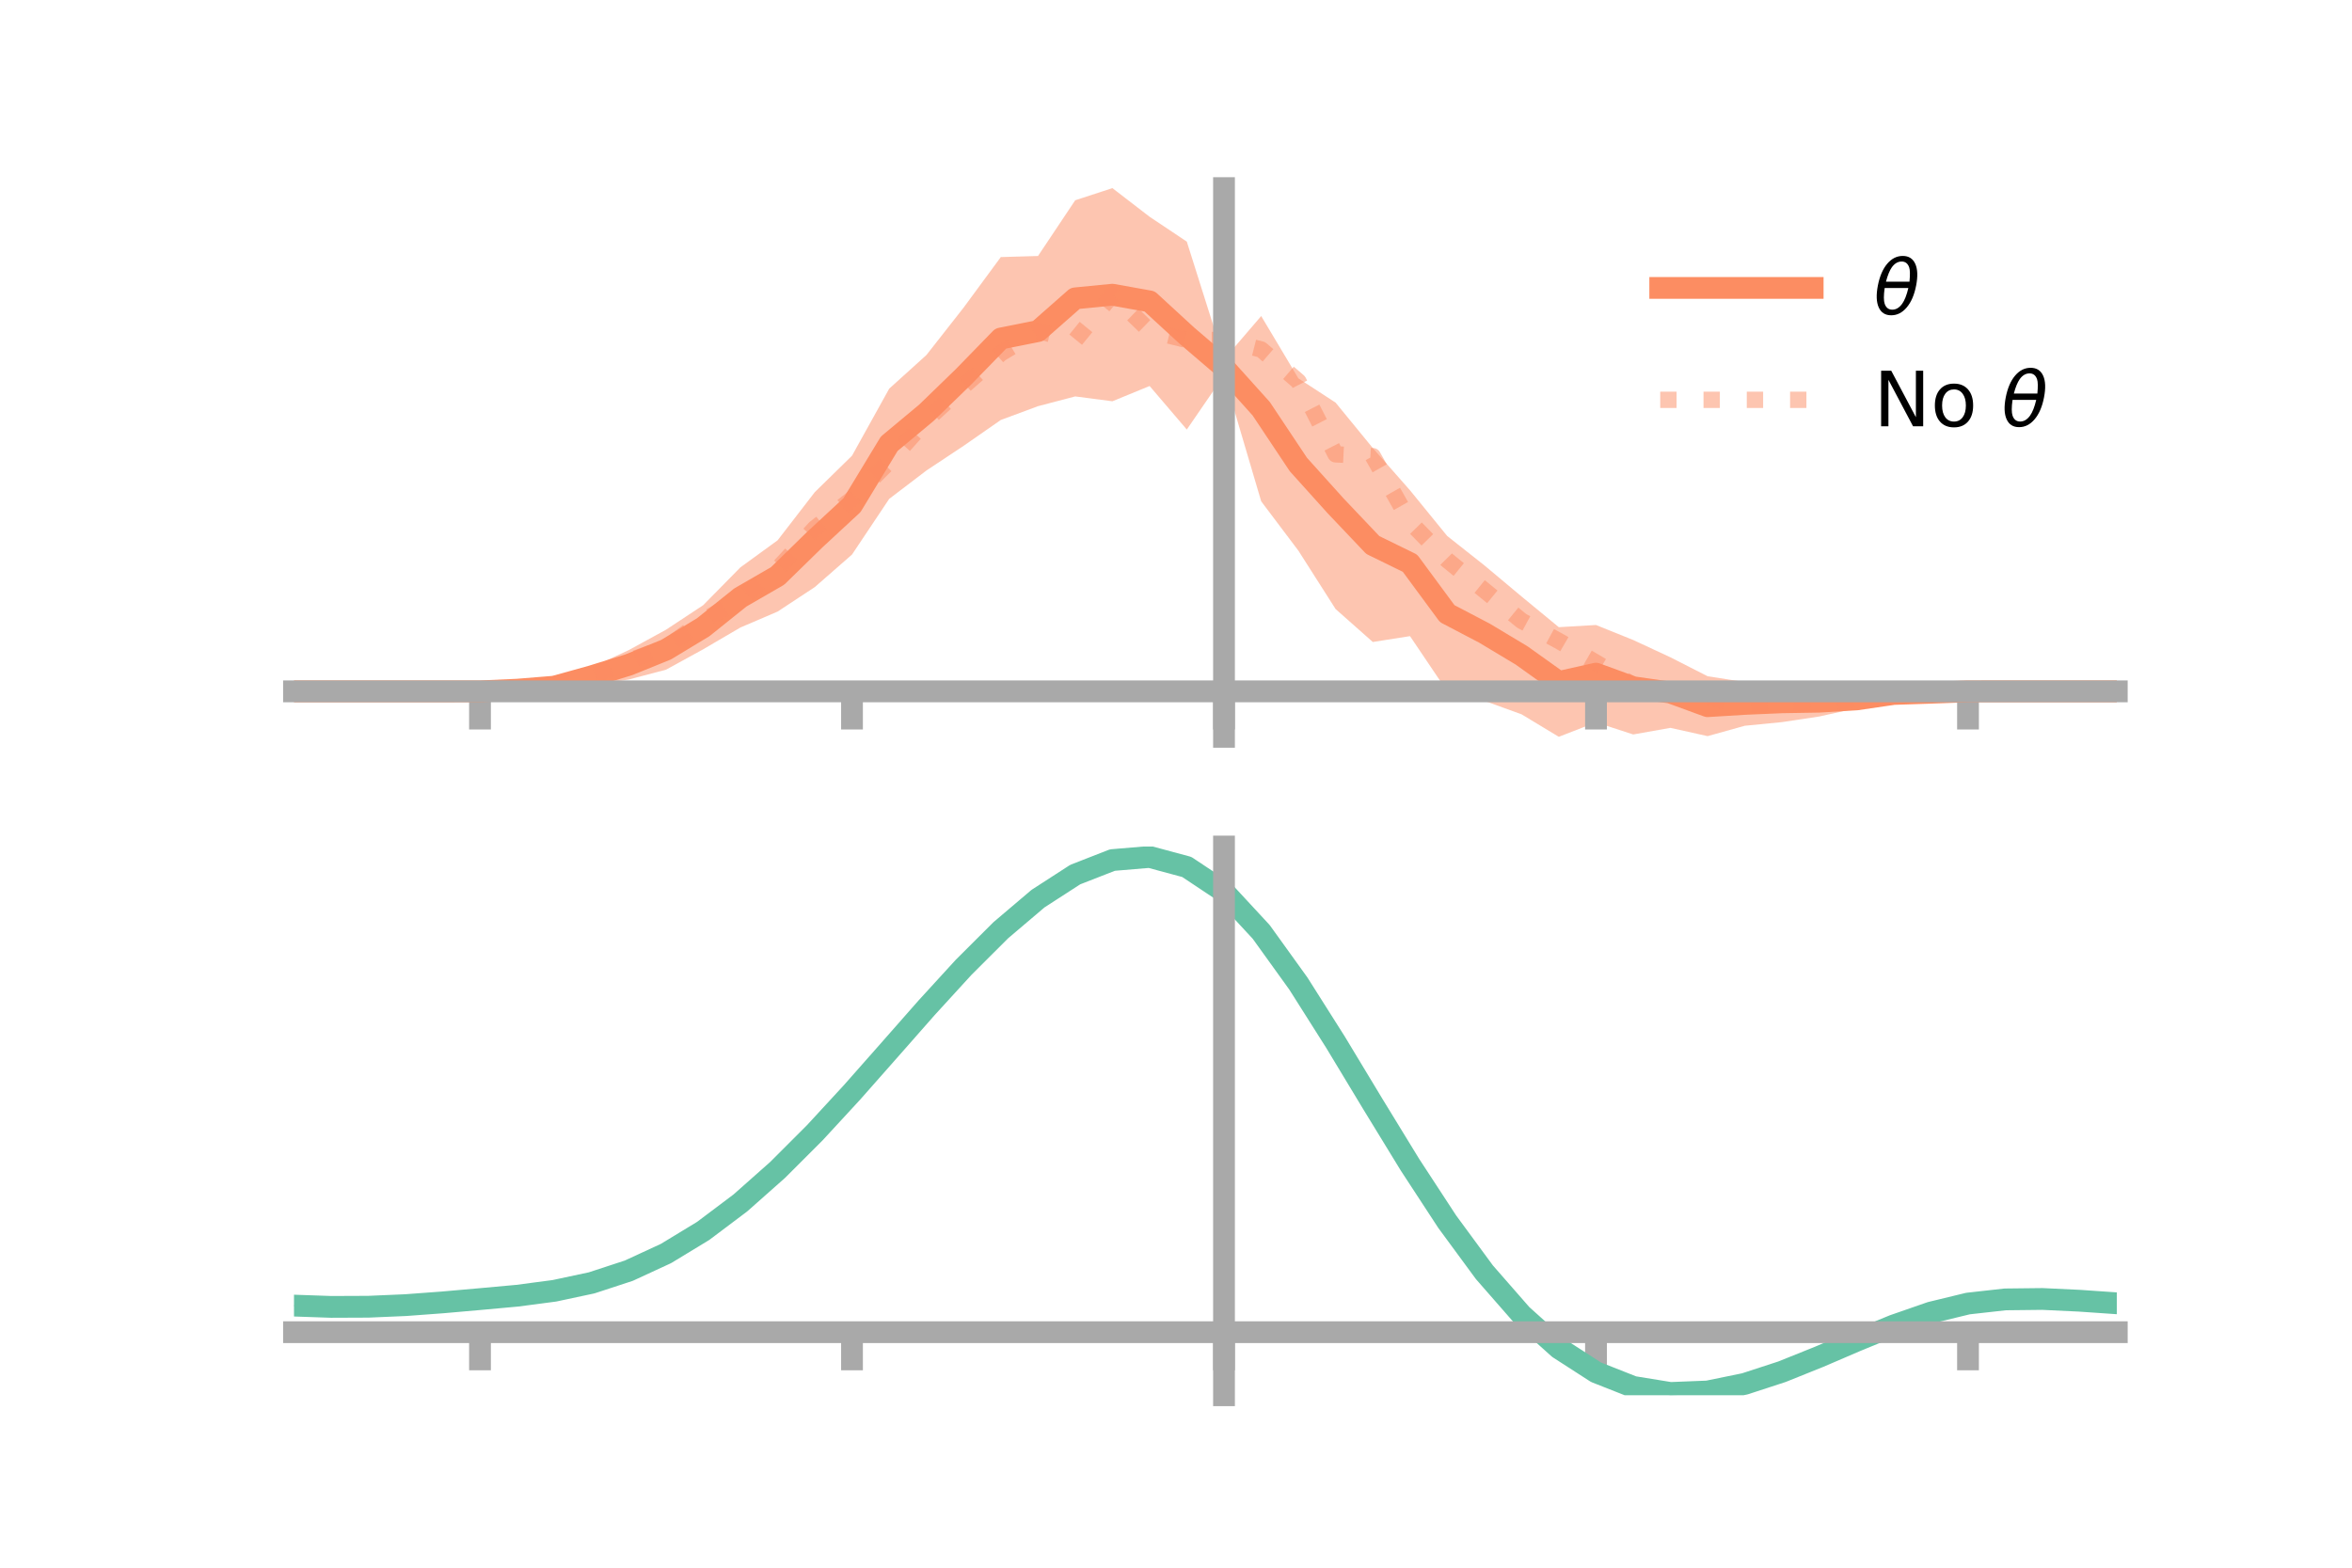 <?xml version="1.0" encoding="utf-8" standalone="no"?>
<!DOCTYPE svg PUBLIC "-//W3C//DTD SVG 1.1//EN"
  "http://www.w3.org/Graphics/SVG/1.1/DTD/svg11.dtd">
<!-- Created with matplotlib (https://matplotlib.org/) -->
<svg height="144pt" version="1.1" viewBox="0 0 216 144" width="216pt" xmlns="http://www.w3.org/2000/svg" xmlns:xlink="http://www.w3.org/1999/xlink">
 <defs>
  <style type="text/css">*{stroke-linecap:butt;stroke-linejoin:round;}</style>
 </defs>
 <g id="figure_1">
  <g id="patch_1">
   <path d="M 0 144 
L 216 144 
L 216 0 
L 0 0 
z
" style="fill:none;"/>
  </g>
  <g id="axes_1">
   <g id="patch_2">
    <path d="M 27 67.68 
L 194.4 67.68 
L 194.4 17.28 
L 27 17.28 
z
" style="fill:none;"/>
   </g>
   <g id="PolyCollection_1">
    <path clip-path="url(#pc3941e12bc)" d="M 27 63.504 
L 27 63.504 
L 30.416 63.504 
L 33.833 63.504 
L 37.249 63.504 
L 40.665 63.504 
L 44.082 63.497 
L 47.498 63.184 
L 50.914 62.626 
L 54.331 61.3 
L 57.747 59.713 
L 61.163 57.844 
L 64.58 55.589 
L 67.996 52.115 
L 71.412 49.631 
L 74.829 45.204 
L 78.245 41.861 
L 81.661 35.702 
L 85.078 32.612 
L 88.494 28.257 
L 91.91 23.613 
L 95.327 23.514 
L 98.743 18.396 
L 102.159 17.28 
L 105.576 19.91 
L 108.992 22.194 
L 112.408 33.011 
L 115.824 29.031 
L 119.241 34.756 
L 122.657 36.983 
L 126.073 41.155 
L 129.49 45.036 
L 132.906 49.232 
L 136.322 51.933 
L 139.739 54.794 
L 143.155 57.609 
L 146.571 57.409 
L 149.988 58.787 
L 153.404 60.375 
L 156.82 62.117 
L 160.237 62.651 
L 163.653 62.692 
L 167.069 63.093 
L 170.486 63.435 
L 173.902 63.298 
L 177.318 63.468 
L 180.735 63.5 
L 184.151 63.504 
L 187.567 63.504 
L 190.984 63.504 
L 194.4 63.504 
L 194.4 63.504 
L 194.4 63.504 
L 190.984 63.504 
L 187.567 63.504 
L 184.151 63.504 
L 180.735 63.51 
L 177.318 63.796 
L 173.902 64.191 
L 170.486 65.056 
L 167.069 65.815 
L 163.653 66.33 
L 160.237 66.665 
L 156.82 67.617 
L 153.404 66.858 
L 149.988 67.464 
L 146.571 66.35 
L 143.155 67.68 
L 139.739 65.615 
L 136.322 64.376 
L 132.906 63.499 
L 129.49 58.432 
L 126.073 58.97 
L 122.657 55.944 
L 119.241 50.583 
L 115.824 46.05 
L 112.408 34.479 
L 108.992 39.456 
L 105.576 35.456 
L 102.159 36.859 
L 98.743 36.414 
L 95.327 37.31 
L 91.91 38.577 
L 88.494 40.953 
L 85.078 43.22 
L 81.661 45.825 
L 78.245 50.939 
L 74.829 53.926 
L 71.412 56.177 
L 67.996 57.64 
L 64.58 59.64 
L 61.163 61.515 
L 57.747 62.415 
L 54.331 62.941 
L 50.914 63.521 
L 47.498 63.515 
L 44.082 63.507 
L 40.665 63.504 
L 37.249 63.504 
L 33.833 63.504 
L 30.416 63.504 
L 27 63.504 
z
" style="fill:#fc8d62;fill-opacity:0.5;"/>
   </g>
   <g id="matplotlib.axis_1">
    <g id="xtick_1">
     <g id="line2d_1">
      <defs>
       <path d="M 0 0 
L 0 3.5 
" id="m79ae17b682" style="stroke:#a9a9a9;stroke-width:2;"/>
      </defs>
      <g>
       <use style="fill:#a9a9a9;stroke:#a9a9a9;stroke-width:2;" x="44.082" xlink:href="#m79ae17b682" y="63.504"/>
      </g>
     </g>
    </g>
    <g id="xtick_2">
     <g id="line2d_2">
      <g>
       <use style="fill:#a9a9a9;stroke:#a9a9a9;stroke-width:2;" x="78.245" xlink:href="#m79ae17b682" y="63.504"/>
      </g>
     </g>
    </g>
    <g id="xtick_3">
     <g id="line2d_3">
      <g>
       <use style="fill:#a9a9a9;stroke:#a9a9a9;stroke-width:2;" x="112.408" xlink:href="#m79ae17b682" y="63.504"/>
      </g>
     </g>
    </g>
    <g id="xtick_4">
     <g id="line2d_4">
      <g>
       <use style="fill:#a9a9a9;stroke:#a9a9a9;stroke-width:2;" x="146.571" xlink:href="#m79ae17b682" y="63.504"/>
      </g>
     </g>
    </g>
    <g id="xtick_5">
     <g id="line2d_5">
      <g>
       <use style="fill:#a9a9a9;stroke:#a9a9a9;stroke-width:2;" x="180.735" xlink:href="#m79ae17b682" y="63.504"/>
      </g>
     </g>
    </g>
   </g>
   <g id="matplotlib.axis_2"/>
   <g id="line2d_6">
    <path clip-path="url(#pc3941e12bc)" d="M 27 63.504 
L 30.416 63.504 
L 33.833 63.504 
L 37.249 63.504 
L 40.665 63.504 
L 44.082 63.502 
L 47.498 63.35 
L 50.914 63.074 
L 54.331 62.12 
L 57.747 61.064 
L 61.163 59.68 
L 64.58 57.615 
L 67.996 54.878 
L 71.412 52.904 
L 74.829 49.565 
L 78.245 46.4 
L 81.661 40.764 
L 85.078 37.916 
L 88.494 34.605 
L 91.91 31.095 
L 95.327 30.412 
L 98.743 27.405 
L 102.159 27.07 
L 105.576 27.683 
L 108.992 30.825 
L 112.408 33.745 
L 115.824 37.541 
L 119.241 42.67 
L 122.657 46.463 
L 126.073 50.062 
L 129.49 51.734 
L 132.906 56.366 
L 136.322 58.155 
L 139.739 60.205 
L 143.155 62.645 
L 146.571 61.879 
L 149.988 63.126 
L 153.404 63.616 
L 156.82 64.867 
L 160.237 64.658 
L 163.653 64.511 
L 167.069 64.454 
L 170.486 64.246 
L 173.902 63.745 
L 177.318 63.632 
L 180.735 63.505 
L 184.151 63.504 
L 187.567 63.504 
L 190.984 63.504 
L 194.4 63.504 
" style="fill:none;stroke:#fc8d62;stroke-linecap:square;stroke-width:2;"/>
   </g>
   <g id="line2d_7">
    <path clip-path="url(#pc3941e12bc)" d="M 27 63.504 
L 30.416 63.504 
L 33.833 63.504 
L 37.249 63.504 
L 40.665 63.504 
L 44.082 63.503 
L 47.498 63.359 
L 50.914 62.83 
L 54.331 62.123 
L 57.747 60.694 
L 61.163 59.5 
L 64.58 56.992 
L 67.996 55.055 
L 71.412 52.252 
L 74.829 48.526 
L 78.245 45.827 
L 81.661 42.421 
L 85.078 38.599 
L 88.494 35.47 
L 91.91 32.462 
L 95.327 30.406 
L 98.743 31.254 
L 102.159 27.07 
L 105.576 30.383 
L 108.992 31.229 
L 112.408 31.231 
L 115.824 32.101 
L 119.241 35.036 
L 122.657 41.733 
L 126.073 41.901 
L 129.49 47.955 
L 132.906 51.451 
L 136.322 54.228 
L 139.739 57.024 
L 143.155 58.876 
L 146.571 60.858 
L 149.988 62.941 
L 153.404 63.356 
L 156.82 64.014 
L 160.237 64.858 
L 163.653 64.444 
L 167.069 64.684 
L 170.486 64.183 
L 173.902 63.968 
L 177.318 63.621 
L 180.735 63.505 
L 184.151 63.504 
L 187.567 63.504 
L 190.984 63.504 
L 194.4 63.504 
" style="fill:none;stroke:#fc8d62;stroke-dasharray:1.5,2.475;stroke-dashoffset:0;stroke-opacity:0.5;stroke-width:1.5;"/>
   </g>
   <g id="patch_3">
    <path d="M 112.408 67.68 
L 112.408 17.28 
" style="fill:none;stroke:#a9a9a9;stroke-linecap:square;stroke-linejoin:miter;stroke-width:2;"/>
   </g>
   <g id="patch_4">
    <path d="M 194.4 67.68 
L 194.4 17.28 
" style="fill:none;"/>
   </g>
   <g id="patch_5">
    <path d="M 27 63.504 
L 194.4 63.504 
" style="fill:none;stroke:#a9a9a9;stroke-linecap:square;stroke-linejoin:miter;stroke-width:2;"/>
   </g>
   <g id="patch_6">
    <path d="M 27 17.28 
L 194.4 17.28 
" style="fill:none;"/>
   </g>
   <g id="legend_1">
    <g id="line2d_8">
     <path d="M 152.47 26.449 
L 166.47 26.449 
" style="fill:none;stroke:#fc8d62;stroke-linecap:square;stroke-width:2;"/>
    </g>
    <g id="line2d_9"/>
    <g id="text_1">
     <!-- $\theta$ -->
     <g transform="translate(172.07 28.899)scale(0.07 -0.07)">
      <defs>
       <path d="M 45.516 34.672 
L 14.453 34.672 
Q 12.359 20.062 14.5 13.875 
Q 17.188 6.25 24.469 6.25 
Q 31.781 6.25 37.359 13.922 
Q 42.234 20.656 45.516 34.672 
z
M 47.016 42.969 
Q 48.344 56.844 46.625 61.719 
Q 43.953 69.438 36.766 69.438 
Q 29.297 69.438 23.828 61.812 
Q 19.531 55.672 16.156 42.969 
z
M 38.188 76.766 
Q 49.906 76.766 54.594 66.406 
Q 59.281 56.109 55.719 37.844 
Q 52.203 19.625 43.453 9.281 
Q 34.766 -1.125 23.047 -1.125 
Q 11.281 -1.125 6.641 9.281 
Q 2 19.625 5.516 37.844 
Q 9.078 56.109 17.719 66.406 
Q 26.422 76.766 38.188 76.766 
z
" id="DejaVuSans-Oblique-952"/>
      </defs>
      <use transform="translate(0 0.234)" xlink:href="#DejaVuSans-Oblique-952"/>
     </g>
    </g>
    <g id="line2d_10">
     <path d="M 152.47 36.724 
L 166.47 36.724 
" style="fill:none;stroke:#fc8d62;stroke-dasharray:1.5,2.475;stroke-dashoffset:0;stroke-opacity:0.5;stroke-width:1.5;"/>
    </g>
    <g id="line2d_11"/>
    <g id="text_2">
     <!-- No $\theta$ -->
     <g transform="translate(172.07 39.174)scale(0.07 -0.07)">
      <defs>
       <path d="M 9.812 72.906 
L 23.094 72.906 
L 55.422 11.922 
L 55.422 72.906 
L 64.984 72.906 
L 64.984 0 
L 51.703 0 
L 19.391 60.984 
L 19.391 0 
L 9.812 0 
z
" id="DejaVuSans-78"/>
       <path d="M 30.609 48.391 
Q 23.391 48.391 19.188 42.75 
Q 14.984 37.109 14.984 27.297 
Q 14.984 17.484 19.156 11.844 
Q 23.344 6.203 30.609 6.203 
Q 37.797 6.203 41.984 11.859 
Q 46.188 17.531 46.188 27.297 
Q 46.188 37.016 41.984 42.703 
Q 37.797 48.391 30.609 48.391 
z
M 30.609 56 
Q 42.328 56 49.016 48.375 
Q 55.719 40.766 55.719 27.297 
Q 55.719 13.875 49.016 6.219 
Q 42.328 -1.422 30.609 -1.422 
Q 18.844 -1.422 12.172 6.219 
Q 5.516 13.875 5.516 27.297 
Q 5.516 40.766 12.172 48.375 
Q 18.844 56 30.609 56 
z
" id="DejaVuSans-111"/>
       <path id="DejaVuSans-32"/>
      </defs>
      <use transform="translate(0 0.234)" xlink:href="#DejaVuSans-78"/>
      <use transform="translate(74.805 0.234)" xlink:href="#DejaVuSans-111"/>
      <use transform="translate(135.986 0.234)" xlink:href="#DejaVuSans-32"/>
      <use transform="translate(167.773 0.234)" xlink:href="#DejaVuSans-Oblique-952"/>
     </g>
    </g>
   </g>
  </g>
  <g id="axes_2">
   <g id="patch_7">
    <path d="M 27 128.16 
L 194.4 128.16 
L 194.4 77.76 
L 27 77.76 
z
" style="fill:none;"/>
   </g>
   <g id="PolyCollection_2">
    <path clip-path="url(#p57bdb7f1ec)" d="M 27 119.974 
L 27 119.879 
L 30.416 120.004 
L 33.833 119.989 
L 37.249 119.832 
L 40.665 119.566 
L 44.082 119.253 
L 47.498 118.931 
L 50.914 118.472 
L 54.331 117.732 
L 57.747 116.599 
L 61.163 114.995 
L 64.58 112.881 
L 67.996 110.255 
L 71.412 107.158 
L 74.829 103.66 
L 78.245 99.866 
L 81.661 95.905 
L 85.078 91.93 
L 88.494 88.11 
L 91.91 84.626 
L 95.327 81.663 
L 98.743 79.411 
L 102.159 78.052 
L 105.576 77.76 
L 108.992 78.699 
L 112.408 81.012 
L 115.824 84.759 
L 119.241 89.58 
L 122.657 95.061 
L 126.073 100.81 
L 129.49 106.486 
L 132.906 111.798 
L 136.322 116.52 
L 139.739 120.487 
L 143.155 123.601 
L 146.571 125.825 
L 149.988 127.182 
L 153.404 127.742 
L 156.82 127.612 
L 160.237 126.924 
L 163.653 125.827 
L 167.069 124.477 
L 170.486 123.033 
L 173.902 121.649 
L 177.318 120.473 
L 180.735 119.649 
L 184.151 119.27 
L 187.567 119.237 
L 190.984 119.407 
L 194.4 119.656 
L 194.4 119.774 
L 194.4 119.774 
L 190.984 119.55 
L 187.567 119.398 
L 184.151 119.443 
L 180.735 119.827 
L 177.318 120.66 
L 173.902 121.86 
L 170.486 123.285 
L 167.069 124.777 
L 163.653 126.173 
L 160.237 127.306 
L 156.82 128.018 
L 153.404 128.16 
L 149.988 127.608 
L 146.571 126.268 
L 143.155 124.086 
L 139.739 121.052 
L 136.322 117.204 
L 132.906 112.634 
L 129.49 107.493 
L 126.073 101.999 
L 122.657 96.428 
L 119.241 91.115 
L 115.824 86.44 
L 112.408 82.808 
L 108.992 80.571 
L 105.576 79.667 
L 102.159 79.952 
L 98.743 81.262 
L 95.327 83.426 
L 91.91 86.266 
L 88.494 89.601 
L 85.078 93.25 
L 81.661 97.043 
L 78.245 100.82 
L 74.829 104.436 
L 71.412 107.772 
L 67.996 110.731 
L 64.58 113.247 
L 61.163 115.284 
L 57.747 116.839 
L 54.331 117.943 
L 50.914 118.662 
L 47.498 119.102 
L 44.082 119.404 
L 40.665 119.693 
L 37.249 119.934 
L 33.833 120.072 
L 30.416 120.084 
L 27 119.974 
z
" style="fill:#66c2a5;fill-opacity:0.5;"/>
   </g>
   <g id="matplotlib.axis_3">
    <g id="xtick_6">
     <g id="line2d_12">
      <g>
       <use style="fill:#a9a9a9;stroke:#a9a9a9;stroke-width:2;" x="44.082" xlink:href="#m79ae17b682" y="122.368"/>
      </g>
     </g>
    </g>
    <g id="xtick_7">
     <g id="line2d_13">
      <g>
       <use style="fill:#a9a9a9;stroke:#a9a9a9;stroke-width:2;" x="78.245" xlink:href="#m79ae17b682" y="122.368"/>
      </g>
     </g>
    </g>
    <g id="xtick_8">
     <g id="line2d_14">
      <g>
       <use style="fill:#a9a9a9;stroke:#a9a9a9;stroke-width:2;" x="112.408" xlink:href="#m79ae17b682" y="122.368"/>
      </g>
     </g>
    </g>
    <g id="xtick_9">
     <g id="line2d_15">
      <g>
       <use style="fill:#a9a9a9;stroke:#a9a9a9;stroke-width:2;" x="146.571" xlink:href="#m79ae17b682" y="122.368"/>
      </g>
     </g>
    </g>
    <g id="xtick_10">
     <g id="line2d_16">
      <g>
       <use style="fill:#a9a9a9;stroke:#a9a9a9;stroke-width:2;" x="180.735" xlink:href="#m79ae17b682" y="122.368"/>
      </g>
     </g>
    </g>
   </g>
   <g id="matplotlib.axis_4"/>
   <g id="line2d_17">
    <path clip-path="url(#p57bdb7f1ec)" d="M 27 119.926 
L 30.416 120.044 
L 33.833 120.03 
L 37.249 119.883 
L 40.665 119.63 
L 44.082 119.329 
L 47.498 119.017 
L 50.914 118.567 
L 54.331 117.838 
L 57.747 116.719 
L 61.163 115.14 
L 64.58 113.064 
L 67.996 110.493 
L 71.412 107.465 
L 74.829 104.048 
L 78.245 100.343 
L 81.661 96.474 
L 85.078 92.59 
L 88.494 88.855 
L 91.91 85.446 
L 95.327 82.545 
L 98.743 80.336 
L 102.159 79.002 
L 105.576 78.714 
L 108.992 79.635 
L 112.408 81.91 
L 115.824 85.599 
L 119.241 90.348 
L 122.657 95.745 
L 126.073 101.405 
L 129.49 106.99 
L 132.906 112.216 
L 136.322 116.862 
L 139.739 120.77 
L 143.155 123.843 
L 146.571 126.046 
L 149.988 127.395 
L 153.404 127.951 
L 156.82 127.815 
L 160.237 127.115 
L 163.653 126 
L 167.069 124.627 
L 170.486 123.159 
L 173.902 121.755 
L 177.318 120.567 
L 180.735 119.738 
L 184.151 119.356 
L 187.567 119.317 
L 190.984 119.479 
L 194.4 119.715 
" style="fill:none;stroke:#66c2a5;stroke-linecap:square;stroke-width:2;"/>
   </g>
   <g id="patch_8">
    <path d="M 112.408 128.16 
L 112.408 77.76 
" style="fill:none;stroke:#a9a9a9;stroke-linecap:square;stroke-linejoin:miter;stroke-width:2;"/>
   </g>
   <g id="patch_9">
    <path d="M 194.4 128.16 
L 194.4 77.76 
" style="fill:none;"/>
   </g>
   <g id="patch_10">
    <path d="M 27 122.368 
L 194.4 122.368 
" style="fill:none;stroke:#a9a9a9;stroke-linecap:square;stroke-linejoin:miter;stroke-width:2;"/>
   </g>
   <g id="patch_11">
    <path d="M 27 77.76 
L 194.4 77.76 
" style="fill:none;"/>
   </g>
  </g>
 </g>
 <defs>
  <clipPath id="pc3941e12bc">
   <rect height="50.4" width="167.4" x="27" y="17.28"/>
  </clipPath>
  <clipPath id="p57bdb7f1ec">
   <rect height="50.4" width="167.4" x="27" y="77.76"/>
  </clipPath>
 </defs>
</svg>
